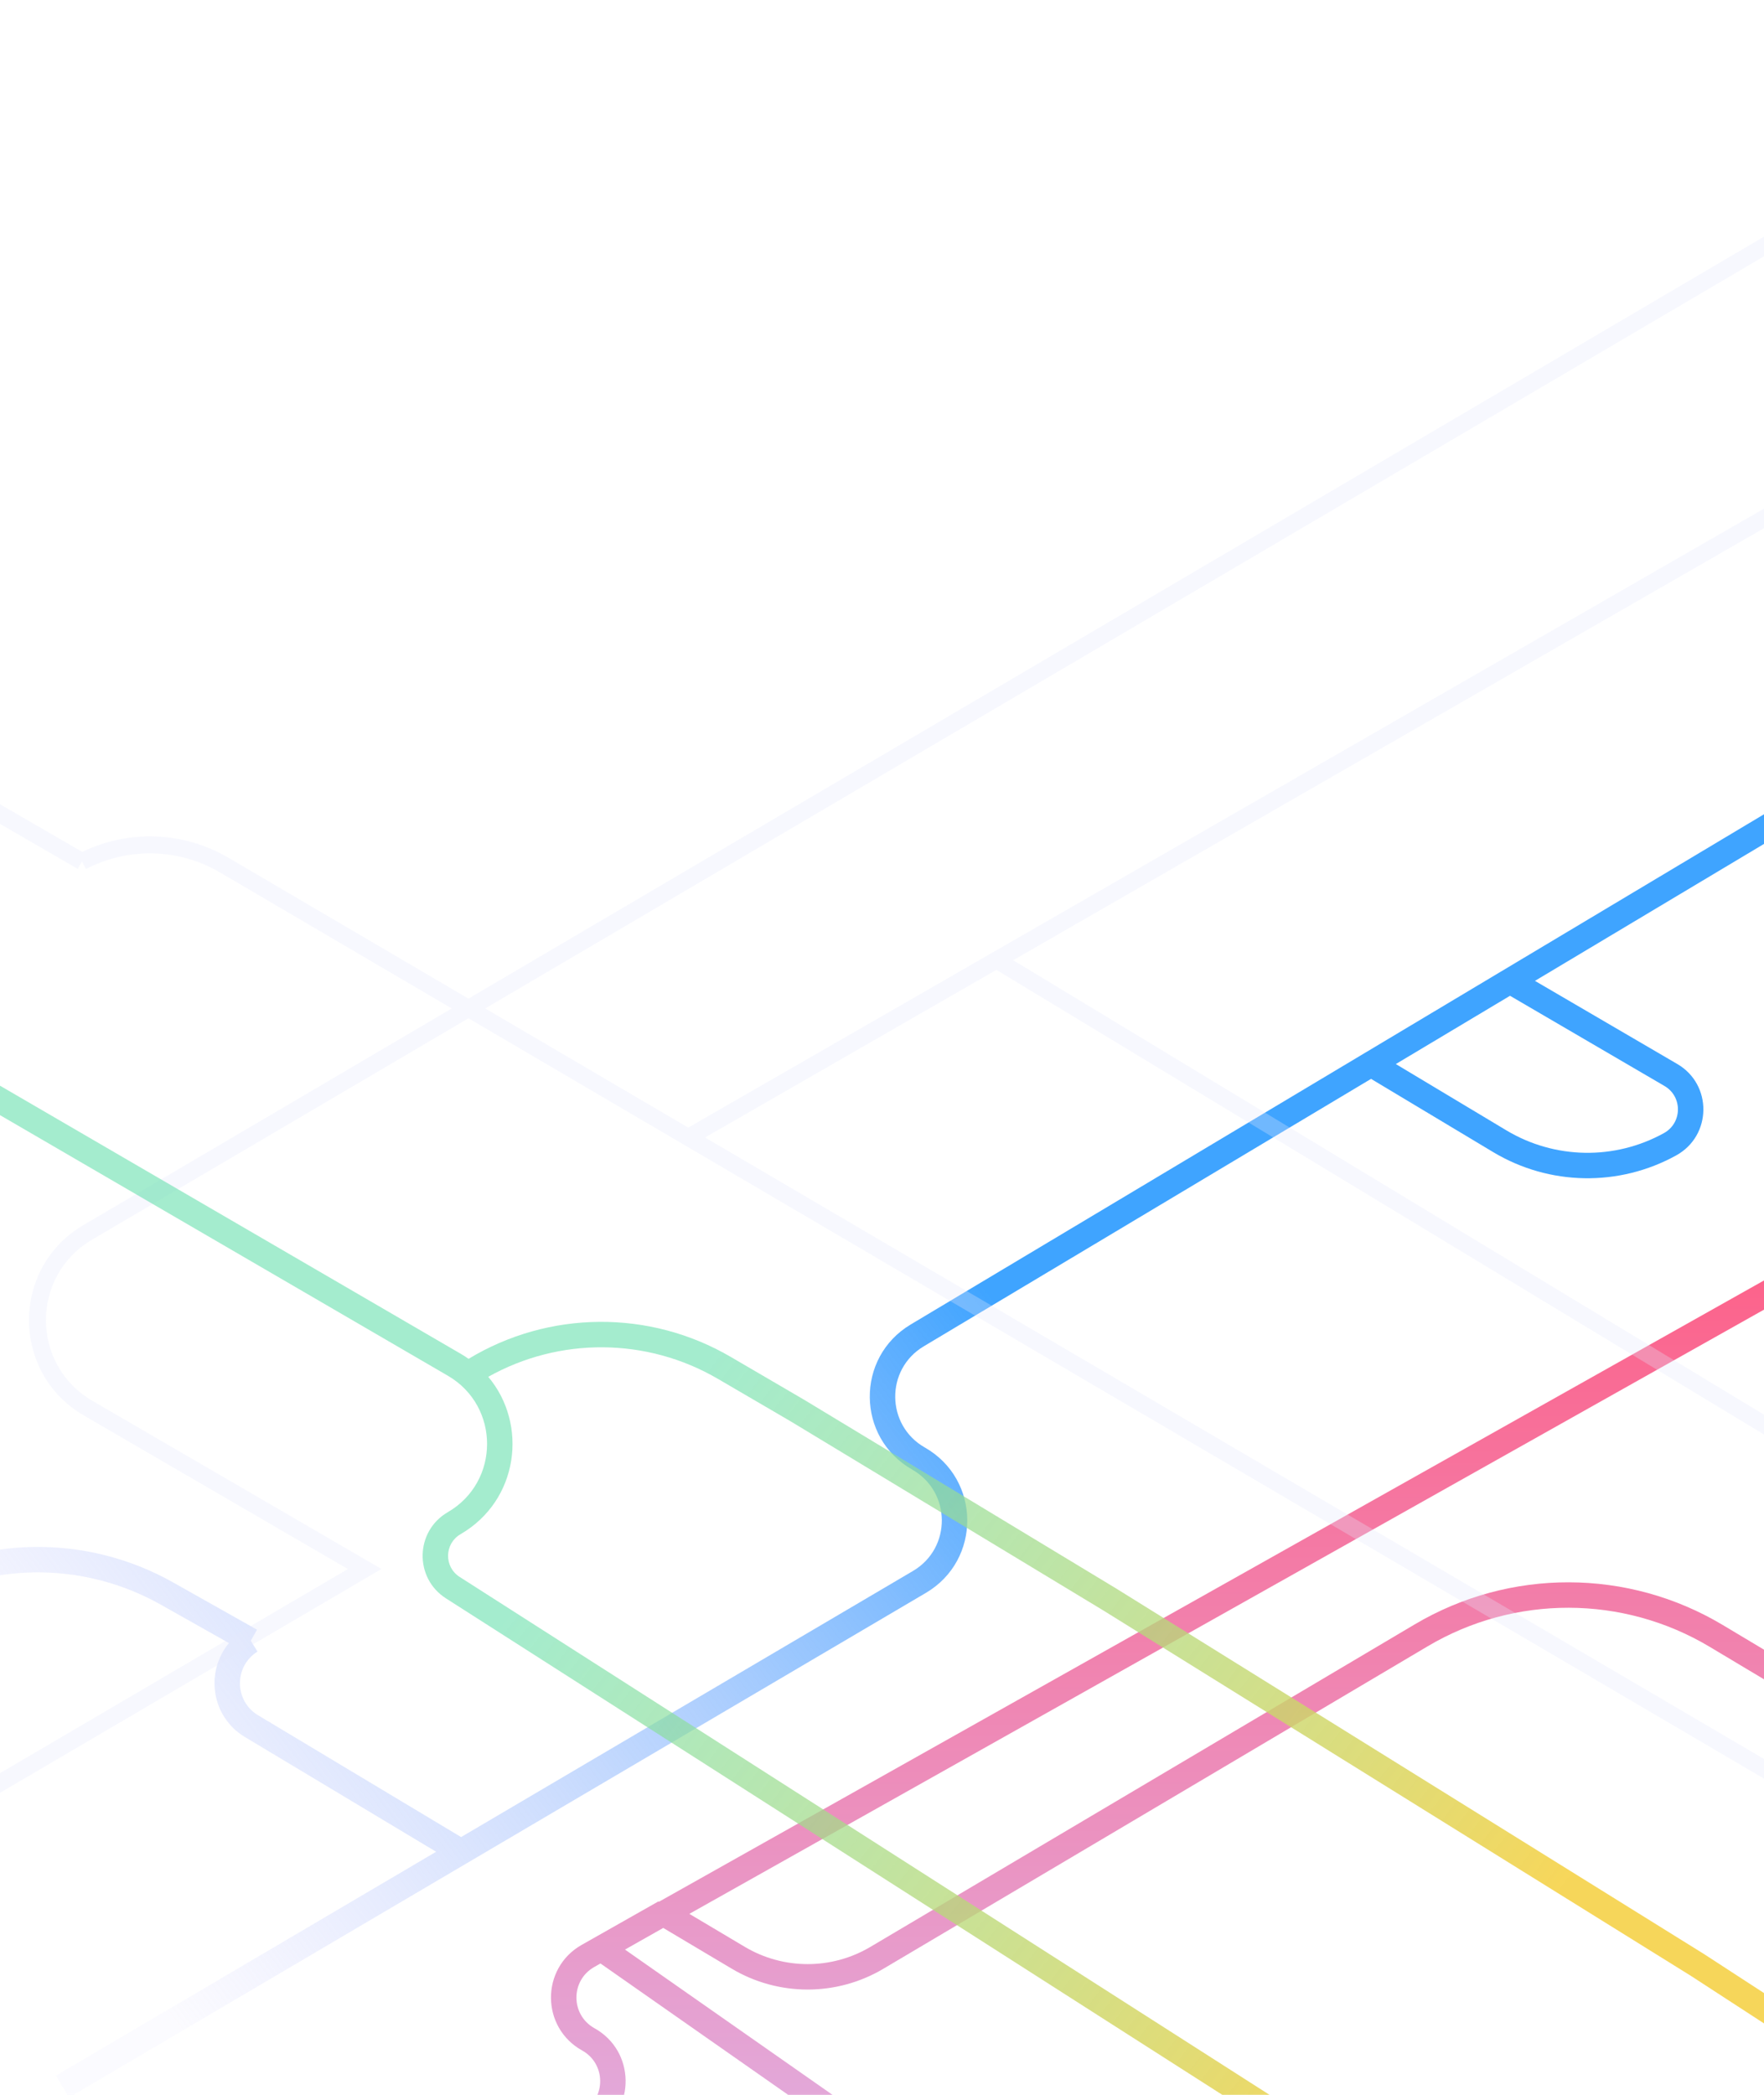 <svg width="208" height="247" viewBox="0 0 208 247" fill="none" xmlns="http://www.w3.org/2000/svg">
<g clip-path="url(#clip0)">
<path opacity="0.8" fill-rule="evenodd" clip-rule="evenodd" d="M225.749 141L77.685 224.243L77.653 224.186L68.589 229.32C63.739 232.067 63.768 239.064 68.641 241.771C71.43 243.321 71.49 247.312 68.748 248.944L59.912 254.203L51.45 249.533L50 252.159L59.216 257.245L59.969 257.661L60.708 257.221L70.282 251.522C75.013 248.706 74.91 241.822 70.098 239.148C67.273 237.579 67.256 233.523 70.068 231.93L70.805 231.513L129.813 272.818L131.533 270.361L73.696 229.875L78.204 227.322L86.282 232.128C91.786 235.402 98.64 235.409 104.15 232.144L168.35 194.109C178.607 188.032 191.368 188.059 201.6 194.179L240.23 217.288L241.771 214.714L203.14 191.605C191.964 184.919 178.025 184.89 166.821 191.527L102.621 229.563C98.055 232.268 92.377 232.263 87.816 229.549L81.283 225.662L227.219 143.615L225.749 141Z" fill="url(#paint0_linear)"/>
<path fill-rule="evenodd" clip-rule="evenodd" d="M249.83 71L107.381 156.172C100.871 160.064 100.973 169.529 107.565 173.281C112.178 175.906 112.227 182.538 107.653 185.232L54.368 216.609L30.432 202.247C27.611 200.554 27.574 196.479 30.364 194.736L29.569 193.464L30.305 192.157L20.414 186.584C10.149 180.799 -2.443 181.024 -12.496 187.171L-34 200.321L-32.435 202.881L-10.931 189.731C-1.806 184.151 9.624 183.947 18.942 189.197L26.995 193.735C24.206 197.074 24.852 202.398 28.889 204.819L51.426 218.341L6.599 244.738L8.121 247.323L109.175 187.817C115.737 183.953 115.666 174.44 109.049 170.674C104.453 168.058 104.382 161.46 108.921 158.746L161.667 127.209L176.073 135.849C182.684 139.815 190.907 139.959 197.654 136.229C201.86 133.903 201.93 127.882 197.78 125.459L180.992 115.654L251.369 73.575L249.83 71ZM178.052 117.412L164.588 125.462L177.616 133.276C183.31 136.692 190.392 136.816 196.202 133.603C198.371 132.404 198.408 129.299 196.268 128.049L178.052 117.412Z" fill="url(#paint1_linear)"/>
<path opacity="0.3" fill-rule="evenodd" clip-rule="evenodd" d="M55.239 117.747L287.511 -18.861L288.525 -17.137L57.213 118.906L81.152 132.955L247.465 37.268L247.978 36.973L248.484 37.281L307.507 73.225L306.467 74.933L247.949 39.297L119.466 113.218L213.518 170.145L212.483 171.855L117.486 114.358L83.137 134.12L228.007 219.138L226.994 220.862L55.24 120.067L10.844 146.178C3.592 150.443 3.618 160.939 10.89 165.169L43.503 184.137L44.983 184.997L43.506 185.863L-77.494 256.863L-78.506 255.139L41.017 185.005L9.884 166.897C1.29 161.899 1.26 149.495 9.83 144.454L53.265 118.908L25.916 102.858C21.073 100.016 15.109 99.87 10.133 102.471L9.669 101.585L9.169 102.45L-98.501 40.127L-97.499 38.396L9.703 100.448C15.187 97.79 21.651 98.036 26.928 101.133L55.239 117.747Z" fill="#E4E8FB"/>
<path opacity="0.9" fill-rule="evenodd" clip-rule="evenodd" d="M-15.491 119L54.316 159.618C54.642 159.808 54.955 160.008 55.254 160.219C64.717 154.5 76.576 154.391 86.16 159.988L94.709 164.981L94.719 164.986L94.729 164.992L131.612 187.299L131.62 187.304L131.628 187.309L200.974 230.431L200.987 230.439L200.999 230.448L236.818 253.742L235.183 256.257L199.376 232.971L130.06 189.866L130.044 189.857L93.197 167.571L93.177 167.559L84.648 162.579C76.27 157.686 65.964 157.633 57.572 162.34C62.271 167.916 61.18 176.906 54.304 180.897C52.394 182.005 52.335 184.743 54.195 185.932L179.92 266.331L178.304 268.859L52.579 188.46C48.826 186.06 48.945 180.538 52.798 178.302C58.974 174.718 58.979 165.802 52.807 162.211L-17 121.593L-15.491 119Z" fill="url(#paint2_linear)"/>
</g>
<defs>
<linearGradient id="paint0_linear" x1="145.573" y1="140.806" x2="145.573" y2="272.818" gradientUnits="userSpaceOnUse">
<stop stop-color="#FF3364"/>
<stop offset="1" stop-color="#D3A9E9"/>
</linearGradient>
<linearGradient id="paint1_linear" x1="108.468" y1="141.689" x2="6.318" y2="219.465" gradientUnits="userSpaceOnUse">
<stop stop-color="#3FA4FF"/>
<stop offset="1" stop-color="#BFBBFA" stop-opacity="0.06"/>
</linearGradient>
<linearGradient id="paint2_linear" x1="159.66" y1="253.753" x2="65.994" y2="180.646" gradientUnits="userSpaceOnUse">
<stop stop-color="#F6D248"/>
<stop offset="0.99" stop-color="#71E1B2" stop-opacity="0.71"/>
</linearGradient>
<clipPath id="clip0">
<rect width="208" height="247" fill="white"/>
</clipPath>
</defs>
</svg>
